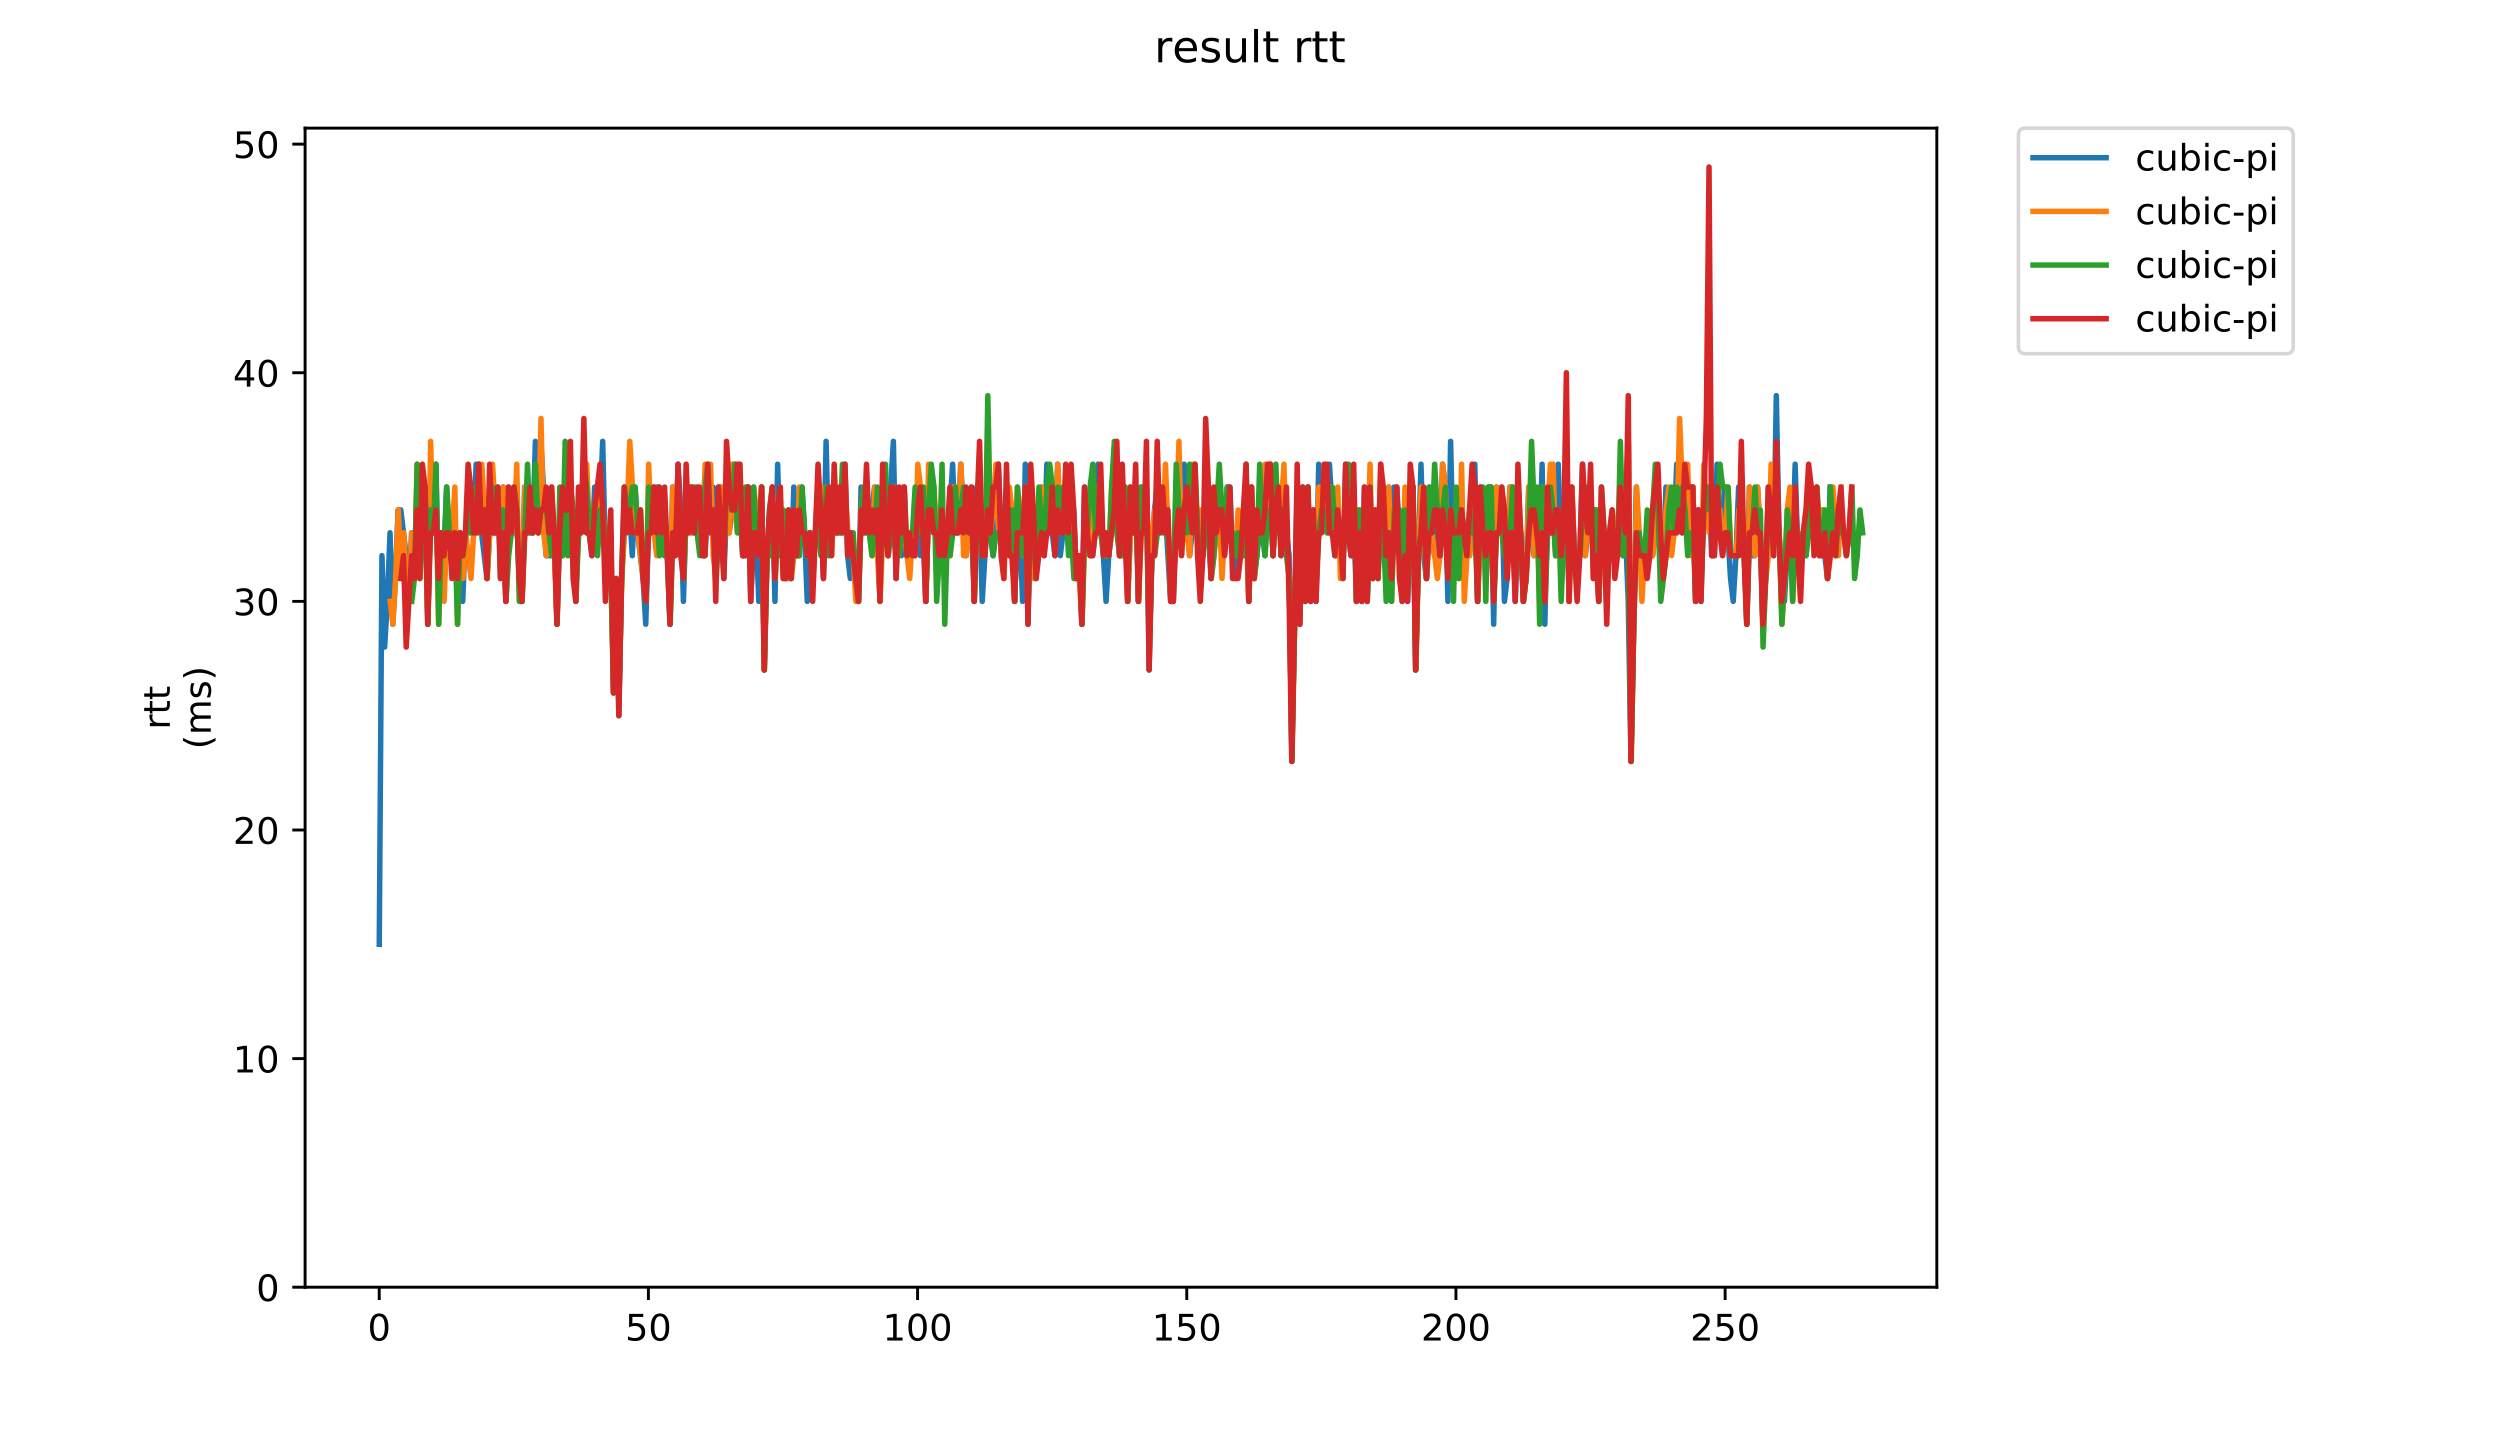 <?xml version="1.0" encoding="utf-8" standalone="no"?>
<!DOCTYPE svg PUBLIC "-//W3C//DTD SVG 1.1//EN"
  "http://www.w3.org/Graphics/SVG/1.1/DTD/svg11.dtd">
<!-- Created with matplotlib (https://matplotlib.org/) -->
<svg height="396pt" version="1.1" viewBox="0 0 684 396" width="684pt" xmlns="http://www.w3.org/2000/svg" xmlns:xlink="http://www.w3.org/1999/xlink">
 <defs>
  <style type="text/css">
*{stroke-linecap:butt;stroke-linejoin:round;}
  </style>
 </defs>
 <g id="figure_1">
  <g id="patch_1">
   <path d="M 0 396 
L 684 396 
L 684 0 
L 0 0 
z
" style="fill:#ffffff;"/>
  </g>
  <g id="axes_1">
   <g id="patch_2">
    <path d="M 83.472 352.174 
L 529.913 352.174 
L 529.913 35.062 
L 83.472 35.062 
z
" style="fill:#ffffff;"/>
   </g>
   <g id="matplotlib.axis_1">
    <g id="xtick_1">
     <g id="line2d_1">
      <defs>
       <path d="M 0 0 
L 0 3.5 
" id="mfcb8a2e038" style="stroke:#000000;stroke-width:0.8;"/>
      </defs>
      <g>
       <use style="stroke:#000000;stroke-width:0.8;" x="103.755" xlink:href="#mfcb8a2e038" y="352.174"/>
      </g>
     </g>
     <g id="text_1">
      <!-- 0 -->
      <defs>
       <path d="M 31.781 66.406 
Q 24.172 66.406 20.328 58.906 
Q 16.5 51.422 16.5 36.375 
Q 16.5 21.391 20.328 13.891 
Q 24.172 6.391 31.781 6.391 
Q 39.453 6.391 43.281 13.891 
Q 47.125 21.391 47.125 36.375 
Q 47.125 51.422 43.281 58.906 
Q 39.453 66.406 31.781 66.406 
z
M 31.781 74.219 
Q 44.047 74.219 50.516 64.516 
Q 56.984 54.828 56.984 36.375 
Q 56.984 17.969 50.516 8.266 
Q 44.047 -1.422 31.781 -1.422 
Q 19.531 -1.422 13.062 8.266 
Q 6.594 17.969 6.594 36.375 
Q 6.594 54.828 13.062 64.516 
Q 19.531 74.219 31.781 74.219 
z
" id="DejaVuSans-48"/>
      </defs>
      <g transform="translate(100.574 366.773)scale(0.1 -0.1)">
       <use xlink:href="#DejaVuSans-48"/>
      </g>
     </g>
    </g>
    <g id="xtick_2">
     <g id="line2d_2">
      <g>
       <use style="stroke:#000000;stroke-width:0.8;" x="177.403" xlink:href="#mfcb8a2e038" y="352.174"/>
      </g>
     </g>
     <g id="text_2">
      <!-- 50 -->
      <defs>
       <path d="M 10.797 72.906 
L 49.516 72.906 
L 49.516 64.594 
L 19.828 64.594 
L 19.828 46.734 
Q 21.969 47.469 24.109 47.828 
Q 26.266 48.188 28.422 48.188 
Q 40.625 48.188 47.75 41.5 
Q 54.891 34.812 54.891 23.391 
Q 54.891 11.625 47.562 5.094 
Q 40.234 -1.422 26.906 -1.422 
Q 22.312 -1.422 17.547 -0.641 
Q 12.797 0.141 7.719 1.703 
L 7.719 11.625 
Q 12.109 9.234 16.797 8.062 
Q 21.484 6.891 26.703 6.891 
Q 35.156 6.891 40.078 11.328 
Q 45.016 15.766 45.016 23.391 
Q 45.016 31 40.078 35.438 
Q 35.156 39.891 26.703 39.891 
Q 22.75 39.891 18.812 39.016 
Q 14.891 38.141 10.797 36.281 
z
" id="DejaVuSans-53"/>
      </defs>
      <g transform="translate(171.04 366.773)scale(0.1 -0.1)">
       <use xlink:href="#DejaVuSans-53"/>
       <use x="63.623" xlink:href="#DejaVuSans-48"/>
      </g>
     </g>
    </g>
    <g id="xtick_3">
     <g id="line2d_3">
      <g>
       <use style="stroke:#000000;stroke-width:0.8;" x="251.05" xlink:href="#mfcb8a2e038" y="352.174"/>
      </g>
     </g>
     <g id="text_3">
      <!-- 100 -->
      <defs>
       <path d="M 12.406 8.297 
L 28.516 8.297 
L 28.516 63.922 
L 10.984 60.406 
L 10.984 69.391 
L 28.422 72.906 
L 38.281 72.906 
L 38.281 8.297 
L 54.391 8.297 
L 54.391 0 
L 12.406 0 
z
" id="DejaVuSans-49"/>
      </defs>
      <g transform="translate(241.507 366.773)scale(0.1 -0.1)">
       <use xlink:href="#DejaVuSans-49"/>
       <use x="63.623" xlink:href="#DejaVuSans-48"/>
       <use x="127.246" xlink:href="#DejaVuSans-48"/>
      </g>
     </g>
    </g>
    <g id="xtick_4">
     <g id="line2d_4">
      <g>
       <use style="stroke:#000000;stroke-width:0.8;" x="324.698" xlink:href="#mfcb8a2e038" y="352.174"/>
      </g>
     </g>
     <g id="text_4">
      <!-- 150 -->
      <g transform="translate(315.154 366.773)scale(0.1 -0.1)">
       <use xlink:href="#DejaVuSans-49"/>
       <use x="63.623" xlink:href="#DejaVuSans-53"/>
       <use x="127.246" xlink:href="#DejaVuSans-48"/>
      </g>
     </g>
    </g>
    <g id="xtick_5">
     <g id="line2d_5">
      <g>
       <use style="stroke:#000000;stroke-width:0.8;" x="398.346" xlink:href="#mfcb8a2e038" y="352.174"/>
      </g>
     </g>
     <g id="text_5">
      <!-- 200 -->
      <defs>
       <path d="M 19.188 8.297 
L 53.609 8.297 
L 53.609 0 
L 7.328 0 
L 7.328 8.297 
Q 12.938 14.109 22.625 23.891 
Q 32.328 33.688 34.812 36.531 
Q 39.547 41.844 41.422 45.531 
Q 43.312 49.219 43.312 52.781 
Q 43.312 58.594 39.234 62.25 
Q 35.156 65.922 28.609 65.922 
Q 23.969 65.922 18.812 64.312 
Q 13.672 62.703 7.812 59.422 
L 7.812 69.391 
Q 13.766 71.781 18.938 73 
Q 24.125 74.219 28.422 74.219 
Q 39.75 74.219 46.484 68.547 
Q 53.219 62.891 53.219 53.422 
Q 53.219 48.922 51.531 44.891 
Q 49.859 40.875 45.406 35.406 
Q 44.188 33.984 37.641 27.219 
Q 31.109 20.453 19.188 8.297 
z
" id="DejaVuSans-50"/>
      </defs>
      <g transform="translate(388.802 366.773)scale(0.1 -0.1)">
       <use xlink:href="#DejaVuSans-50"/>
       <use x="63.623" xlink:href="#DejaVuSans-48"/>
       <use x="127.246" xlink:href="#DejaVuSans-48"/>
      </g>
     </g>
    </g>
    <g id="xtick_6">
     <g id="line2d_6">
      <g>
       <use style="stroke:#000000;stroke-width:0.8;" x="471.994" xlink:href="#mfcb8a2e038" y="352.174"/>
      </g>
     </g>
     <g id="text_6">
      <!-- 250 -->
      <g transform="translate(462.45 366.773)scale(0.1 -0.1)">
       <use xlink:href="#DejaVuSans-50"/>
       <use x="63.623" xlink:href="#DejaVuSans-53"/>
       <use x="127.246" xlink:href="#DejaVuSans-48"/>
      </g>
     </g>
    </g>
   </g>
   <g id="matplotlib.axis_2">
    <g id="ytick_1">
     <g id="line2d_7">
      <defs>
       <path d="M 0 0 
L -3.5 0 
" id="mad7d3b5a6e" style="stroke:#000000;stroke-width:0.8;"/>
      </defs>
      <g>
       <use style="stroke:#000000;stroke-width:0.8;" x="83.472" xlink:href="#mad7d3b5a6e" y="352.174"/>
      </g>
     </g>
     <g id="text_7">
      <!-- 0 -->
      <g transform="translate(70.11 355.973)scale(0.1 -0.1)">
       <use xlink:href="#DejaVuSans-48"/>
      </g>
     </g>
    </g>
    <g id="ytick_2">
     <g id="line2d_8">
      <g>
       <use style="stroke:#000000;stroke-width:0.8;" x="83.472" xlink:href="#mad7d3b5a6e" y="289.627"/>
      </g>
     </g>
     <g id="text_8">
      <!-- 10 -->
      <g transform="translate(63.747 293.427)scale(0.1 -0.1)">
       <use xlink:href="#DejaVuSans-49"/>
       <use x="63.623" xlink:href="#DejaVuSans-48"/>
      </g>
     </g>
    </g>
    <g id="ytick_3">
     <g id="line2d_9">
      <g>
       <use style="stroke:#000000;stroke-width:0.8;" x="83.472" xlink:href="#mad7d3b5a6e" y="227.081"/>
      </g>
     </g>
     <g id="text_9">
      <!-- 20 -->
      <g transform="translate(63.747 230.88)scale(0.1 -0.1)">
       <use xlink:href="#DejaVuSans-50"/>
       <use x="63.623" xlink:href="#DejaVuSans-48"/>
      </g>
     </g>
    </g>
    <g id="ytick_4">
     <g id="line2d_10">
      <g>
       <use style="stroke:#000000;stroke-width:0.8;" x="83.472" xlink:href="#mad7d3b5a6e" y="164.534"/>
      </g>
     </g>
     <g id="text_10">
      <!-- 30 -->
      <defs>
       <path d="M 40.578 39.312 
Q 47.656 37.797 51.625 33 
Q 55.609 28.219 55.609 21.188 
Q 55.609 10.406 48.188 4.484 
Q 40.766 -1.422 27.094 -1.422 
Q 22.516 -1.422 17.656 -0.516 
Q 12.797 0.391 7.625 2.203 
L 7.625 11.719 
Q 11.719 9.328 16.594 8.109 
Q 21.484 6.891 26.812 6.891 
Q 36.078 6.891 40.938 10.547 
Q 45.797 14.203 45.797 21.188 
Q 45.797 27.641 41.281 31.266 
Q 36.766 34.906 28.719 34.906 
L 20.219 34.906 
L 20.219 43.016 
L 29.109 43.016 
Q 36.375 43.016 40.234 45.922 
Q 44.094 48.828 44.094 54.297 
Q 44.094 59.906 40.109 62.906 
Q 36.141 65.922 28.719 65.922 
Q 24.656 65.922 20.016 65.031 
Q 15.375 64.156 9.812 62.312 
L 9.812 71.094 
Q 15.438 72.656 20.344 73.438 
Q 25.25 74.219 29.594 74.219 
Q 40.828 74.219 47.359 69.109 
Q 53.906 64.016 53.906 55.328 
Q 53.906 49.266 50.438 45.094 
Q 46.969 40.922 40.578 39.312 
z
" id="DejaVuSans-51"/>
      </defs>
      <g transform="translate(63.747 168.333)scale(0.1 -0.1)">
       <use xlink:href="#DejaVuSans-51"/>
       <use x="63.623" xlink:href="#DejaVuSans-48"/>
      </g>
     </g>
    </g>
    <g id="ytick_5">
     <g id="line2d_11">
      <g>
       <use style="stroke:#000000;stroke-width:0.8;" x="83.472" xlink:href="#mad7d3b5a6e" y="101.987"/>
      </g>
     </g>
     <g id="text_11">
      <!-- 40 -->
      <defs>
       <path d="M 37.797 64.312 
L 12.891 25.391 
L 37.797 25.391 
z
M 35.203 72.906 
L 47.609 72.906 
L 47.609 25.391 
L 58.016 25.391 
L 58.016 17.188 
L 47.609 17.188 
L 47.609 0 
L 37.797 0 
L 37.797 17.188 
L 4.891 17.188 
L 4.891 26.703 
z
" id="DejaVuSans-52"/>
      </defs>
      <g transform="translate(63.747 105.787)scale(0.1 -0.1)">
       <use xlink:href="#DejaVuSans-52"/>
       <use x="63.623" xlink:href="#DejaVuSans-48"/>
      </g>
     </g>
    </g>
    <g id="ytick_6">
     <g id="line2d_12">
      <g>
       <use style="stroke:#000000;stroke-width:0.8;" x="83.472" xlink:href="#mad7d3b5a6e" y="39.441"/>
      </g>
     </g>
     <g id="text_12">
      <!-- 50 -->
      <g transform="translate(63.747 43.24)scale(0.1 -0.1)">
       <use xlink:href="#DejaVuSans-53"/>
       <use x="63.623" xlink:href="#DejaVuSans-48"/>
      </g>
     </g>
    </g>
    <g id="text_13">
     <!-- rtt -->
     <defs>
      <path d="M 41.109 46.297 
Q 39.594 47.172 37.812 47.578 
Q 36.031 48 33.891 48 
Q 26.266 48 22.188 43.047 
Q 18.109 38.094 18.109 28.812 
L 18.109 0 
L 9.078 0 
L 9.078 54.688 
L 18.109 54.688 
L 18.109 46.188 
Q 20.953 51.172 25.484 53.578 
Q 30.031 56 36.531 56 
Q 37.453 56 38.578 55.875 
Q 39.703 55.766 41.062 55.516 
z
" id="DejaVuSans-114"/>
      <path d="M 18.312 70.219 
L 18.312 54.688 
L 36.812 54.688 
L 36.812 47.703 
L 18.312 47.703 
L 18.312 18.016 
Q 18.312 11.328 20.141 9.422 
Q 21.969 7.516 27.594 7.516 
L 36.812 7.516 
L 36.812 0 
L 27.594 0 
Q 17.188 0 13.234 3.875 
Q 9.281 7.766 9.281 18.016 
L 9.281 47.703 
L 2.688 47.703 
L 2.688 54.688 
L 9.281 54.688 
L 9.281 70.219 
z
" id="DejaVuSans-116"/>
     </defs>
     <g transform="translate(46.47 199.594)rotate(-90)scale(0.1 -0.1)">
      <use xlink:href="#DejaVuSans-114"/>
      <use x="41.113" xlink:href="#DejaVuSans-116"/>
      <use x="80.322" xlink:href="#DejaVuSans-116"/>
     </g>
     <!-- (ms) -->
     <defs>
      <path d="M 31 75.875 
Q 24.469 64.656 21.281 53.656 
Q 18.109 42.672 18.109 31.391 
Q 18.109 20.125 21.312 9.062 
Q 24.516 -2 31 -13.188 
L 23.188 -13.188 
Q 15.875 -1.703 12.234 9.375 
Q 8.594 20.453 8.594 31.391 
Q 8.594 42.281 12.203 53.312 
Q 15.828 64.359 23.188 75.875 
z
" id="DejaVuSans-40"/>
      <path d="M 52 44.188 
Q 55.375 50.25 60.062 53.125 
Q 64.75 56 71.094 56 
Q 79.641 56 84.281 50.016 
Q 88.922 44.047 88.922 33.016 
L 88.922 0 
L 79.891 0 
L 79.891 32.719 
Q 79.891 40.578 77.094 44.375 
Q 74.312 48.188 68.609 48.188 
Q 61.625 48.188 57.562 43.547 
Q 53.516 38.922 53.516 30.906 
L 53.516 0 
L 44.484 0 
L 44.484 32.719 
Q 44.484 40.625 41.703 44.406 
Q 38.922 48.188 33.109 48.188 
Q 26.219 48.188 22.156 43.531 
Q 18.109 38.875 18.109 30.906 
L 18.109 0 
L 9.078 0 
L 9.078 54.688 
L 18.109 54.688 
L 18.109 46.188 
Q 21.188 51.219 25.484 53.609 
Q 29.781 56 35.688 56 
Q 41.656 56 45.828 52.969 
Q 50 49.953 52 44.188 
z
" id="DejaVuSans-109"/>
      <path d="M 44.281 53.078 
L 44.281 44.578 
Q 40.484 46.531 36.375 47.5 
Q 32.281 48.484 27.875 48.484 
Q 21.188 48.484 17.844 46.438 
Q 14.5 44.391 14.5 40.281 
Q 14.5 37.156 16.891 35.375 
Q 19.281 33.594 26.516 31.984 
L 29.594 31.297 
Q 39.156 29.25 43.188 25.516 
Q 47.219 21.781 47.219 15.094 
Q 47.219 7.469 41.188 3.016 
Q 35.156 -1.422 24.609 -1.422 
Q 20.219 -1.422 15.453 -0.562 
Q 10.688 0.297 5.422 2 
L 5.422 11.281 
Q 10.406 8.688 15.234 7.391 
Q 20.062 6.109 24.812 6.109 
Q 31.156 6.109 34.562 8.281 
Q 37.984 10.453 37.984 14.406 
Q 37.984 18.062 35.516 20.016 
Q 33.062 21.969 24.703 23.781 
L 21.578 24.516 
Q 13.234 26.266 9.516 29.906 
Q 5.812 33.547 5.812 39.891 
Q 5.812 47.609 11.281 51.797 
Q 16.75 56 26.812 56 
Q 31.781 56 36.172 55.266 
Q 40.578 54.547 44.281 53.078 
z
" id="DejaVuSans-115"/>
      <path d="M 8.016 75.875 
L 15.828 75.875 
Q 23.141 64.359 26.781 53.312 
Q 30.422 42.281 30.422 31.391 
Q 30.422 20.453 26.781 9.375 
Q 23.141 -1.703 15.828 -13.188 
L 8.016 -13.188 
Q 14.5 -2 17.703 9.062 
Q 20.906 20.125 20.906 31.391 
Q 20.906 42.672 17.703 53.656 
Q 14.5 64.656 8.016 75.875 
z
" id="DejaVuSans-41"/>
     </defs>
     <g transform="translate(57.668 204.995)rotate(-90)scale(0.1 -0.1)">
      <use xlink:href="#DejaVuSans-40"/>
      <use x="39.014" xlink:href="#DejaVuSans-109"/>
      <use x="136.426" xlink:href="#DejaVuSans-115"/>
      <use x="188.525" xlink:href="#DejaVuSans-41"/>
     </g>
    </g>
   </g>
   <g id="line2d_13">
    <path clip-path="url(#p098f2f0c39)" d="M 103.765 258.354 
L 104.502 152.025 
L 105.238 177.043 
L 105.975 164.534 
L 106.711 145.77 
L 107.447 170.789 
L 108.184 158.279 
L 108.92 139.515 
L 109.657 139.515 
L 111.13 152.025 
L 111.866 164.534 
L 112.603 145.77 
L 113.339 158.279 
L 114.076 133.261 
L 114.812 152.025 
L 115.549 145.77 
L 116.285 133.261 
L 117.022 170.789 
L 117.758 139.515 
L 118.495 145.77 
L 119.231 127.006 
L 119.968 158.279 
L 120.704 145.77 
L 121.441 152.025 
L 122.177 133.261 
L 122.914 152.025 
L 123.65 145.77 
L 124.386 145.77 
L 125.123 158.279 
L 125.859 145.77 
L 126.596 164.534 
L 127.332 145.77 
L 129.542 145.77 
L 130.278 127.006 
L 131.015 127.006 
L 131.751 145.77 
L 133.224 158.279 
L 133.961 145.77 
L 135.434 145.77 
L 136.17 139.515 
L 136.907 145.77 
L 137.643 133.261 
L 138.38 164.534 
L 139.116 133.261 
L 139.852 145.77 
L 140.589 145.77 
L 141.325 139.515 
L 142.062 158.279 
L 142.798 164.534 
L 143.535 133.261 
L 144.271 145.77 
L 145.744 145.77 
L 146.481 120.751 
L 147.217 145.77 
L 147.954 120.751 
L 148.69 133.261 
L 149.427 152.025 
L 150.9 152.025 
L 151.636 145.77 
L 152.373 170.789 
L 153.109 145.77 
L 153.846 152.025 
L 154.582 139.515 
L 155.319 145.77 
L 156.055 145.77 
L 156.791 139.515 
L 157.528 164.534 
L 158.264 139.515 
L 159.001 145.77 
L 159.737 139.515 
L 160.474 145.77 
L 161.21 145.77 
L 161.947 152.025 
L 162.683 133.261 
L 163.42 145.77 
L 164.156 139.515 
L 164.893 120.751 
L 165.629 152.025 
L 166.366 152.025 
L 167.102 145.77 
L 167.839 189.553 
L 168.575 158.279 
L 169.312 195.807 
L 170.048 158.279 
L 171.521 133.261 
L 172.258 139.515 
L 172.994 152.025 
L 173.73 133.261 
L 174.467 145.77 
L 175.94 158.279 
L 176.676 170.789 
L 177.413 145.77 
L 178.886 145.77 
L 179.622 133.261 
L 180.359 133.261 
L 181.095 145.77 
L 181.832 152.025 
L 182.568 152.025 
L 183.305 170.789 
L 184.041 133.261 
L 184.778 152.025 
L 185.514 127.006 
L 186.251 139.515 
L 186.987 164.534 
L 187.724 139.515 
L 188.46 139.515 
L 189.196 145.77 
L 190.669 145.77 
L 191.406 139.515 
L 192.142 152.025 
L 192.879 152.025 
L 193.615 139.515 
L 194.352 139.515 
L 195.088 133.261 
L 195.825 158.279 
L 196.561 133.261 
L 197.298 133.261 
L 198.034 158.279 
L 198.771 139.515 
L 199.507 145.77 
L 200.244 139.515 
L 200.98 127.006 
L 202.453 139.515 
L 203.19 152.025 
L 203.926 152.025 
L 204.663 133.261 
L 205.399 164.534 
L 206.135 145.77 
L 206.872 145.77 
L 207.608 164.534 
L 208.345 133.261 
L 209.081 183.298 
L 209.818 152.025 
L 210.554 139.515 
L 211.291 133.261 
L 212.027 164.534 
L 212.764 127.006 
L 213.5 152.025 
L 214.237 145.77 
L 214.973 158.279 
L 215.71 145.77 
L 216.446 158.279 
L 217.183 133.261 
L 217.919 152.025 
L 218.656 152.025 
L 219.392 133.261 
L 220.129 145.77 
L 220.865 164.534 
L 221.602 145.77 
L 222.338 152.025 
L 223.074 145.77 
L 223.811 133.261 
L 224.547 139.515 
L 225.284 158.279 
L 226.02 120.751 
L 226.757 152.025 
L 227.493 139.515 
L 228.23 145.77 
L 230.439 145.77 
L 231.176 127.006 
L 231.912 152.025 
L 232.649 158.279 
L 233.385 152.025 
L 234.858 164.534 
L 235.595 133.261 
L 236.331 145.77 
L 237.804 145.77 
L 239.277 133.261 
L 240.013 139.515 
L 240.75 164.534 
L 241.486 133.261 
L 242.223 133.261 
L 242.959 152.025 
L 243.696 133.261 
L 244.432 120.751 
L 245.169 158.279 
L 245.905 139.515 
L 246.642 152.025 
L 247.378 145.77 
L 248.115 152.025 
L 248.851 145.77 
L 249.588 152.025 
L 250.324 139.515 
L 251.061 139.515 
L 251.797 152.025 
L 252.534 139.515 
L 253.27 164.534 
L 254.007 139.515 
L 254.743 139.515 
L 255.479 145.77 
L 256.216 145.77 
L 256.952 152.025 
L 257.689 139.515 
L 258.425 158.279 
L 259.162 145.77 
L 259.898 139.515 
L 260.635 127.006 
L 261.371 145.77 
L 262.108 145.77 
L 262.844 127.006 
L 264.317 152.025 
L 265.054 145.77 
L 265.79 133.261 
L 266.527 164.534 
L 267.263 133.261 
L 268 139.515 
L 268.736 164.534 
L 270.209 139.515 
L 271.682 152.025 
L 272.418 145.77 
L 273.155 127.006 
L 273.891 145.77 
L 274.628 145.77 
L 275.364 139.515 
L 276.837 139.515 
L 277.574 164.534 
L 278.31 145.77 
L 279.047 145.77 
L 279.783 164.534 
L 280.52 127.006 
L 281.256 170.789 
L 281.993 139.515 
L 282.729 145.77 
L 283.466 158.279 
L 284.202 139.515 
L 284.939 133.261 
L 285.675 152.025 
L 286.412 127.006 
L 287.148 145.77 
L 287.884 145.77 
L 288.621 152.025 
L 289.357 127.006 
L 290.094 152.025 
L 292.303 133.261 
L 293.04 145.77 
L 293.776 139.515 
L 294.513 158.279 
L 295.249 152.025 
L 295.986 170.789 
L 296.722 133.261 
L 297.459 145.77 
L 298.195 139.515 
L 298.932 152.025 
L 299.668 145.77 
L 300.405 127.006 
L 301.141 133.261 
L 301.878 152.025 
L 302.614 164.534 
L 303.351 152.025 
L 305.56 133.261 
L 306.296 152.025 
L 307.033 139.515 
L 307.769 133.261 
L 308.506 164.534 
L 309.242 145.77 
L 309.979 145.77 
L 310.715 133.261 
L 311.452 164.534 
L 312.188 133.261 
L 312.925 145.77 
L 313.661 133.261 
L 314.398 183.298 
L 315.134 152.025 
L 315.871 139.515 
L 316.607 133.261 
L 317.344 145.77 
L 318.08 133.261 
L 318.817 139.515 
L 320.29 164.534 
L 321.026 164.534 
L 321.762 139.515 
L 323.235 139.515 
L 323.972 127.006 
L 324.708 133.261 
L 325.445 152.025 
L 326.918 139.515 
L 328.391 152.025 
L 329.127 152.025 
L 329.864 139.515 
L 330.6 145.77 
L 331.337 158.279 
L 332.073 139.515 
L 332.81 133.261 
L 333.546 139.515 
L 334.283 139.515 
L 335.019 152.025 
L 335.756 133.261 
L 336.492 133.261 
L 337.228 152.025 
L 337.965 158.279 
L 338.701 145.77 
L 339.438 152.025 
L 340.174 152.025 
L 340.911 133.261 
L 341.647 164.534 
L 342.384 133.261 
L 343.12 158.279 
L 345.33 139.515 
L 346.066 152.025 
L 347.539 127.006 
L 348.276 152.025 
L 349.012 139.515 
L 349.749 133.261 
L 350.485 152.025 
L 351.222 145.77 
L 351.958 145.77 
L 352.695 152.025 
L 353.431 208.317 
L 354.904 133.261 
L 355.64 170.789 
L 356.377 139.515 
L 357.113 164.534 
L 357.85 133.261 
L 358.586 164.534 
L 359.323 139.515 
L 360.059 164.534 
L 360.796 127.006 
L 361.532 145.77 
L 363.742 127.006 
L 365.215 152.025 
L 365.951 152.025 
L 366.688 145.77 
L 367.424 158.279 
L 368.161 127.006 
L 368.897 145.77 
L 369.634 152.025 
L 370.37 139.515 
L 371.106 164.534 
L 371.843 139.515 
L 372.579 164.534 
L 373.316 133.261 
L 374.052 164.534 
L 374.789 145.77 
L 375.525 158.279 
L 376.262 152.025 
L 376.998 158.279 
L 377.735 133.261 
L 378.471 145.77 
L 379.208 152.025 
L 379.944 133.261 
L 380.681 158.279 
L 381.417 133.261 
L 382.154 133.261 
L 382.89 145.77 
L 383.627 164.534 
L 384.363 139.515 
L 385.1 164.534 
L 385.836 145.77 
L 386.572 133.261 
L 387.309 183.298 
L 388.045 152.025 
L 388.782 127.006 
L 389.518 152.025 
L 390.255 158.279 
L 390.991 133.261 
L 391.728 145.77 
L 392.464 152.025 
L 393.201 139.515 
L 393.937 152.025 
L 394.674 127.006 
L 395.41 133.261 
L 396.147 164.534 
L 396.883 120.751 
L 397.62 152.025 
L 398.356 145.77 
L 399.093 158.279 
L 399.829 139.515 
L 400.566 152.025 
L 402.039 152.025 
L 402.775 133.261 
L 403.511 127.006 
L 404.248 164.534 
L 404.984 145.77 
L 405.721 145.77 
L 406.457 152.025 
L 407.194 133.261 
L 407.93 133.261 
L 408.667 170.789 
L 409.403 133.261 
L 410.14 145.77 
L 410.876 133.261 
L 411.613 164.534 
L 412.349 158.279 
L 413.086 133.261 
L 413.822 133.261 
L 414.559 164.534 
L 415.295 145.77 
L 416.032 145.77 
L 416.768 164.534 
L 417.505 158.279 
L 418.241 133.261 
L 418.978 139.515 
L 419.714 152.025 
L 420.45 145.77 
L 421.187 152.025 
L 421.923 127.006 
L 422.66 170.789 
L 423.396 139.515 
L 424.133 145.77 
L 424.869 139.515 
L 425.606 152.025 
L 426.342 127.006 
L 427.079 152.025 
L 427.815 145.77 
L 428.552 133.261 
L 429.288 164.534 
L 430.025 133.261 
L 430.761 152.025 
L 432.234 152.025 
L 432.971 127.006 
L 433.707 152.025 
L 434.444 145.77 
L 435.18 145.77 
L 435.916 139.515 
L 436.653 139.515 
L 437.389 164.534 
L 438.126 145.77 
L 438.862 145.77 
L 439.599 158.279 
L 440.335 145.77 
L 441.072 152.025 
L 441.808 145.77 
L 442.545 152.025 
L 443.281 139.515 
L 444.018 152.025 
L 444.754 145.77 
L 445.491 164.534 
L 446.227 208.317 
L 447.7 133.261 
L 448.437 152.025 
L 449.91 152.025 
L 450.646 145.77 
L 451.383 152.025 
L 452.119 152.025 
L 453.592 139.515 
L 454.328 145.77 
L 455.065 158.279 
L 455.801 133.261 
L 456.538 145.77 
L 457.274 139.515 
L 458.011 145.77 
L 458.747 127.006 
L 459.484 139.515 
L 460.22 145.77 
L 460.957 139.515 
L 461.693 145.77 
L 462.43 133.261 
L 463.166 133.261 
L 463.903 164.534 
L 464.639 139.515 
L 465.376 164.534 
L 466.112 139.515 
L 466.849 133.261 
L 467.585 133.261 
L 468.321 152.025 
L 469.058 152.025 
L 469.794 127.006 
L 470.531 145.77 
L 472.004 133.261 
L 473.477 158.279 
L 474.213 164.534 
L 474.95 152.025 
L 475.686 133.261 
L 476.423 145.77 
L 477.159 145.77 
L 477.896 170.789 
L 478.632 133.261 
L 479.369 152.025 
L 480.105 152.025 
L 480.842 133.261 
L 481.578 145.77 
L 482.315 170.789 
L 484.524 133.261 
L 485.26 152.025 
L 485.997 108.242 
L 486.733 145.77 
L 487.47 158.279 
L 488.206 164.534 
L 488.943 152.025 
L 489.679 145.77 
L 490.416 152.025 
L 491.152 127.006 
L 491.889 152.025 
L 492.625 152.025 
L 493.362 145.77 
L 494.098 152.025 
L 494.835 133.261 
L 495.571 145.77 
L 496.308 145.77 
L 497.044 139.515 
L 497.781 152.025 
L 498.517 139.515 
L 499.254 152.025 
L 499.99 158.279 
L 500.727 133.261 
L 500.727 133.261 
" style="fill:none;stroke:#1f77b4;stroke-linecap:square;stroke-width:1.5;"/>
   </g>
   <g id="line2d_14">
    <path clip-path="url(#p098f2f0c39)" d="M 106.768 164.534 
L 107.505 170.789 
L 108.241 158.279 
L 108.978 139.515 
L 109.714 158.279 
L 110.451 145.77 
L 111.187 158.279 
L 111.924 164.534 
L 112.66 145.77 
L 113.397 158.279 
L 114.133 127.006 
L 114.87 158.279 
L 115.606 133.261 
L 116.343 145.77 
L 117.079 170.789 
L 117.816 120.751 
L 118.552 145.77 
L 119.289 139.515 
L 120.025 170.789 
L 120.762 145.77 
L 121.498 164.534 
L 122.234 145.77 
L 123.707 145.77 
L 124.444 133.261 
L 125.18 170.789 
L 125.917 145.77 
L 126.653 158.279 
L 127.39 145.77 
L 128.863 158.279 
L 129.599 145.77 
L 131.072 145.77 
L 131.809 127.006 
L 132.545 139.515 
L 133.282 158.279 
L 134.018 145.77 
L 134.755 127.006 
L 135.491 139.515 
L 136.228 145.77 
L 136.964 145.77 
L 137.701 133.261 
L 138.437 164.534 
L 139.173 145.77 
L 140.646 145.77 
L 141.383 127.006 
L 142.119 164.534 
L 142.856 164.534 
L 143.592 133.261 
L 144.329 139.515 
L 145.065 133.261 
L 145.802 145.77 
L 146.538 133.261 
L 147.275 145.77 
L 148.011 114.497 
L 148.748 145.77 
L 149.484 152.025 
L 150.221 145.77 
L 150.957 133.261 
L 152.43 170.789 
L 153.167 139.515 
L 153.903 152.025 
L 154.639 139.515 
L 155.376 152.025 
L 156.112 145.77 
L 156.849 145.77 
L 157.585 158.279 
L 158.322 145.77 
L 159.058 139.515 
L 159.795 139.515 
L 160.531 127.006 
L 161.268 145.77 
L 162.004 139.515 
L 162.741 139.515 
L 163.477 133.261 
L 164.214 139.515 
L 164.95 139.515 
L 165.687 152.025 
L 166.423 145.77 
L 167.16 158.279 
L 167.896 189.553 
L 168.633 164.534 
L 169.369 189.553 
L 170.106 158.279 
L 170.842 145.77 
L 171.578 139.515 
L 172.315 120.751 
L 173.788 145.77 
L 174.524 145.77 
L 176.734 164.534 
L 177.47 127.006 
L 178.207 145.77 
L 178.943 145.77 
L 179.68 152.025 
L 180.416 152.025 
L 181.153 139.515 
L 181.889 139.515 
L 183.362 164.534 
L 184.099 133.261 
L 184.835 145.77 
L 185.572 139.515 
L 186.308 139.515 
L 187.045 158.279 
L 187.781 139.515 
L 188.517 145.77 
L 189.254 145.77 
L 189.99 139.515 
L 190.727 145.77 
L 191.463 139.515 
L 192.2 145.77 
L 192.936 127.006 
L 193.673 145.77 
L 194.409 127.006 
L 195.146 152.025 
L 195.882 158.279 
L 197.355 133.261 
L 198.092 152.025 
L 198.828 133.261 
L 199.565 145.77 
L 200.301 127.006 
L 201.038 139.515 
L 201.774 145.77 
L 202.511 133.261 
L 203.247 152.025 
L 203.983 139.515 
L 204.72 145.77 
L 205.456 158.279 
L 206.193 133.261 
L 206.929 139.515 
L 207.666 152.025 
L 208.402 133.261 
L 209.139 183.298 
L 209.875 152.025 
L 210.612 152.025 
L 211.348 133.261 
L 212.085 158.279 
L 212.821 139.515 
L 213.558 139.515 
L 214.294 145.77 
L 215.031 158.279 
L 216.504 158.279 
L 217.24 152.025 
L 217.977 152.025 
L 218.713 133.261 
L 219.45 145.77 
L 220.186 145.77 
L 220.922 152.025 
L 221.659 145.77 
L 222.395 158.279 
L 223.132 145.77 
L 224.605 133.261 
L 225.341 152.025 
L 226.078 133.261 
L 226.814 139.515 
L 227.551 152.025 
L 228.287 133.261 
L 229.024 145.77 
L 229.76 133.261 
L 230.497 145.77 
L 231.233 133.261 
L 231.97 145.77 
L 232.706 145.77 
L 233.443 152.025 
L 234.179 164.534 
L 234.916 164.534 
L 235.652 139.515 
L 236.389 133.261 
L 237.125 133.261 
L 237.861 145.77 
L 238.598 152.025 
L 239.334 133.261 
L 240.071 152.025 
L 240.807 164.534 
L 241.544 145.77 
L 242.28 139.515 
L 243.017 152.025 
L 243.753 139.515 
L 244.49 133.261 
L 245.226 152.025 
L 245.963 139.515 
L 246.699 133.261 
L 247.436 145.77 
L 248.909 158.279 
L 249.645 145.77 
L 250.382 152.025 
L 251.118 127.006 
L 251.855 133.261 
L 252.591 133.261 
L 253.327 164.534 
L 254.064 127.006 
L 254.8 139.515 
L 255.537 133.261 
L 256.273 145.77 
L 257.01 152.025 
L 257.746 139.515 
L 258.483 158.279 
L 259.219 145.77 
L 259.956 152.025 
L 260.692 133.261 
L 261.429 133.261 
L 262.165 145.77 
L 262.902 127.006 
L 263.638 152.025 
L 264.375 152.025 
L 265.848 139.515 
L 266.584 164.534 
L 267.321 139.515 
L 268.057 139.515 
L 268.794 152.025 
L 269.53 152.025 
L 270.266 127.006 
L 271.003 145.77 
L 271.739 139.515 
L 272.476 127.006 
L 273.212 145.77 
L 273.949 145.77 
L 274.685 158.279 
L 275.422 139.515 
L 276.158 133.261 
L 276.895 139.515 
L 277.631 164.534 
L 278.368 133.261 
L 279.104 139.515 
L 279.841 152.025 
L 280.577 133.261 
L 281.314 164.534 
L 282.05 139.515 
L 282.787 158.279 
L 283.523 152.025 
L 284.26 152.025 
L 284.996 133.261 
L 285.733 145.77 
L 286.469 145.77 
L 287.205 133.261 
L 287.942 145.77 
L 288.678 145.77 
L 289.415 127.006 
L 290.151 145.77 
L 290.888 133.261 
L 291.624 139.515 
L 292.361 133.261 
L 293.097 145.77 
L 293.834 145.77 
L 294.57 158.279 
L 295.307 158.279 
L 296.043 170.789 
L 296.78 145.77 
L 297.516 145.77 
L 298.253 152.025 
L 298.989 139.515 
L 299.726 133.261 
L 300.462 145.77 
L 301.199 145.77 
L 301.935 152.025 
L 303.408 152.025 
L 304.144 133.261 
L 304.881 127.006 
L 305.617 145.77 
L 306.354 152.025 
L 307.09 152.025 
L 307.827 133.261 
L 308.563 164.534 
L 309.3 145.77 
L 310.036 145.77 
L 310.773 133.261 
L 311.509 164.534 
L 312.246 145.77 
L 312.982 145.77 
L 313.719 139.515 
L 314.455 177.043 
L 315.192 145.77 
L 315.928 139.515 
L 316.665 145.77 
L 317.401 133.261 
L 318.138 145.77 
L 318.874 127.006 
L 320.347 164.534 
L 321.083 158.279 
L 321.82 145.77 
L 322.556 120.751 
L 323.293 152.025 
L 324.029 139.515 
L 325.502 152.025 
L 326.239 127.006 
L 326.975 139.515 
L 327.712 145.77 
L 328.448 139.515 
L 329.185 152.025 
L 329.921 127.006 
L 330.658 133.261 
L 331.394 158.279 
L 333.604 139.515 
L 334.34 158.279 
L 335.077 145.77 
L 337.286 145.77 
L 338.022 152.025 
L 338.759 139.515 
L 339.495 152.025 
L 340.232 139.515 
L 340.968 145.77 
L 341.705 164.534 
L 342.441 145.77 
L 343.178 158.279 
L 343.914 139.515 
L 344.651 139.515 
L 345.387 145.77 
L 346.124 127.006 
L 346.86 139.515 
L 347.597 127.006 
L 348.333 152.025 
L 349.07 139.515 
L 349.806 145.77 
L 350.543 139.515 
L 351.279 127.006 
L 352.015 152.025 
L 352.752 158.279 
L 353.488 202.062 
L 354.225 170.789 
L 354.961 145.77 
L 355.698 164.534 
L 356.434 133.261 
L 357.171 164.534 
L 357.907 145.77 
L 358.644 158.279 
L 359.38 139.515 
L 360.117 158.279 
L 360.853 133.261 
L 361.59 133.261 
L 363.063 145.77 
L 363.799 133.261 
L 364.536 145.77 
L 365.272 145.77 
L 366.009 133.261 
L 366.745 158.279 
L 367.482 152.025 
L 368.218 139.515 
L 369.691 139.515 
L 370.427 133.261 
L 371.164 164.534 
L 371.9 139.515 
L 372.637 164.534 
L 373.373 152.025 
L 374.11 158.279 
L 374.846 127.006 
L 375.583 158.279 
L 376.319 139.515 
L 377.056 152.025 
L 377.792 127.006 
L 378.529 145.77 
L 379.265 152.025 
L 380.002 133.261 
L 380.738 164.534 
L 381.475 139.515 
L 382.211 145.77 
L 382.948 145.77 
L 383.684 158.279 
L 384.42 133.261 
L 385.157 158.279 
L 385.893 133.261 
L 386.63 133.261 
L 387.366 183.298 
L 388.103 152.025 
L 388.839 133.261 
L 390.312 158.279 
L 391.049 145.77 
L 391.785 145.77 
L 393.258 158.279 
L 393.995 152.025 
L 394.731 127.006 
L 395.468 133.261 
L 396.204 158.279 
L 396.941 139.515 
L 397.677 152.025 
L 398.414 145.77 
L 399.15 158.279 
L 399.887 127.006 
L 400.623 164.534 
L 401.359 152.025 
L 402.096 152.025 
L 402.832 145.77 
L 403.569 133.261 
L 404.305 164.534 
L 405.042 145.77 
L 405.778 139.515 
L 406.515 158.279 
L 407.988 133.261 
L 408.724 164.534 
L 409.461 133.261 
L 410.197 145.77 
L 411.67 145.77 
L 412.407 152.025 
L 413.143 133.261 
L 413.88 133.261 
L 414.616 158.279 
L 415.353 133.261 
L 416.089 145.77 
L 416.826 164.534 
L 417.562 158.279 
L 418.298 133.261 
L 419.035 139.515 
L 419.771 152.025 
L 420.508 139.515 
L 421.244 164.534 
L 421.981 133.261 
L 422.717 164.534 
L 423.454 139.515 
L 424.19 127.006 
L 424.927 127.006 
L 425.663 152.025 
L 426.4 139.515 
L 427.136 152.025 
L 427.873 145.77 
L 428.609 133.261 
L 429.346 164.534 
L 430.082 133.261 
L 430.819 152.025 
L 432.292 152.025 
L 433.028 139.515 
L 433.764 152.025 
L 434.501 139.515 
L 435.237 133.261 
L 435.974 158.279 
L 436.71 139.515 
L 437.447 164.534 
L 438.183 145.77 
L 438.92 145.77 
L 439.656 158.279 
L 440.393 145.77 
L 441.129 139.515 
L 442.602 152.025 
L 443.339 127.006 
L 444.075 139.515 
L 444.812 133.261 
L 445.548 120.751 
L 446.285 208.317 
L 447.758 133.261 
L 448.494 145.77 
L 449.231 164.534 
L 449.967 152.025 
L 450.703 145.77 
L 451.44 145.77 
L 452.176 152.025 
L 453.649 139.515 
L 455.122 152.025 
L 455.859 139.515 
L 456.595 133.261 
L 457.332 152.025 
L 458.068 145.77 
L 458.805 145.77 
L 459.541 114.497 
L 460.278 133.261 
L 461.014 145.77 
L 461.751 127.006 
L 462.487 152.025 
L 463.224 133.261 
L 463.96 164.534 
L 464.697 152.025 
L 465.433 158.279 
L 466.17 127.006 
L 466.906 139.515 
L 467.642 145.77 
L 468.379 139.515 
L 469.115 145.77 
L 469.852 145.77 
L 470.588 139.515 
L 471.325 152.025 
L 472.061 145.77 
L 472.798 133.261 
L 473.534 152.025 
L 475.007 152.025 
L 475.744 139.515 
L 476.48 139.515 
L 477.217 152.025 
L 477.953 170.789 
L 478.69 133.261 
L 479.426 145.77 
L 480.163 152.025 
L 480.899 133.261 
L 481.636 145.77 
L 482.372 170.789 
L 483.108 158.279 
L 483.845 152.025 
L 484.581 127.006 
L 485.318 145.77 
L 486.054 139.515 
L 486.791 145.77 
L 487.527 170.789 
L 488.264 158.279 
L 489 139.515 
L 489.737 133.261 
L 490.473 164.534 
L 491.21 145.77 
L 491.946 145.77 
L 492.683 152.025 
L 494.156 139.515 
L 494.892 145.77 
L 496.365 145.77 
L 497.102 133.261 
L 497.838 145.77 
L 498.575 139.515 
L 499.311 145.77 
L 500.047 158.279 
L 500.784 152.025 
L 501.52 133.261 
L 502.257 152.025 
L 502.993 152.025 
L 503.73 133.261 
L 503.73 133.261 
" style="fill:none;stroke:#ff7f0e;stroke-linecap:square;stroke-width:1.5;"/>
   </g>
   <g id="line2d_15">
    <path clip-path="url(#p098f2f0c39)" d="M 112.659 164.534 
L 113.395 158.279 
L 114.132 127.006 
L 114.868 158.279 
L 116.341 133.261 
L 117.078 170.789 
L 117.814 139.515 
L 118.551 145.77 
L 119.287 127.006 
L 120.024 170.789 
L 120.76 145.77 
L 121.497 152.025 
L 122.233 133.261 
L 122.969 145.77 
L 123.706 152.025 
L 124.442 145.77 
L 125.179 170.789 
L 125.915 145.77 
L 126.652 152.025 
L 128.125 139.515 
L 128.861 145.77 
L 129.598 145.77 
L 130.334 133.261 
L 131.071 145.77 
L 131.807 145.77 
L 132.544 139.515 
L 133.28 158.279 
L 134.017 133.261 
L 134.753 133.261 
L 135.49 145.77 
L 136.226 133.261 
L 136.963 158.279 
L 137.699 139.515 
L 138.436 164.534 
L 139.172 152.025 
L 139.908 145.77 
L 140.645 133.261 
L 141.381 139.515 
L 142.118 164.534 
L 142.854 164.534 
L 144.327 127.006 
L 145.064 145.77 
L 145.8 145.77 
L 146.537 127.006 
L 147.273 145.77 
L 148.01 139.515 
L 149.483 139.515 
L 150.956 152.025 
L 151.692 145.77 
L 152.429 170.789 
L 153.165 133.261 
L 153.902 152.025 
L 154.638 120.751 
L 155.375 152.025 
L 156.111 133.261 
L 156.847 139.515 
L 157.584 164.534 
L 158.32 145.77 
L 159.057 139.515 
L 159.793 127.006 
L 160.53 133.261 
L 161.266 145.77 
L 162.003 139.515 
L 163.476 152.025 
L 164.212 139.515 
L 164.949 139.515 
L 165.685 152.025 
L 166.422 152.025 
L 167.158 158.279 
L 167.895 189.553 
L 168.631 158.279 
L 169.368 189.553 
L 170.104 158.279 
L 170.841 133.261 
L 171.577 139.515 
L 172.313 139.515 
L 173.05 133.261 
L 173.786 133.261 
L 174.523 145.77 
L 175.259 139.515 
L 175.996 158.279 
L 176.732 164.534 
L 177.469 133.261 
L 178.205 145.77 
L 178.942 133.261 
L 179.678 139.515 
L 180.415 152.025 
L 181.151 145.77 
L 181.888 152.025 
L 182.624 152.025 
L 183.361 170.789 
L 184.097 145.77 
L 184.834 145.77 
L 185.57 139.515 
L 186.307 139.515 
L 187.043 158.279 
L 187.78 139.515 
L 188.516 133.261 
L 189.989 133.261 
L 190.725 145.77 
L 191.462 152.025 
L 192.198 145.77 
L 192.935 133.261 
L 193.671 127.006 
L 194.408 145.77 
L 195.144 139.515 
L 195.881 158.279 
L 196.617 145.77 
L 197.354 145.77 
L 198.09 152.025 
L 198.827 133.261 
L 199.563 133.261 
L 200.3 139.515 
L 201.036 127.006 
L 201.773 145.77 
L 202.509 139.515 
L 203.246 152.025 
L 203.982 133.261 
L 204.718 133.261 
L 205.455 158.279 
L 206.191 133.261 
L 206.928 145.77 
L 207.664 152.025 
L 208.401 133.261 
L 209.137 183.298 
L 209.874 152.025 
L 210.61 152.025 
L 211.347 145.77 
L 212.083 158.279 
L 212.82 139.515 
L 213.556 152.025 
L 214.293 139.515 
L 215.029 158.279 
L 215.766 139.515 
L 216.502 158.279 
L 217.239 139.515 
L 217.975 152.025 
L 218.712 152.025 
L 219.448 133.261 
L 220.185 145.77 
L 220.921 152.025 
L 221.657 145.77 
L 222.394 158.279 
L 223.13 145.77 
L 223.867 139.515 
L 224.603 152.025 
L 225.34 152.025 
L 226.076 133.261 
L 226.813 152.025 
L 227.549 133.261 
L 228.286 145.77 
L 229.759 145.77 
L 230.495 127.006 
L 231.232 145.77 
L 233.441 145.77 
L 234.178 158.279 
L 234.914 164.534 
L 235.651 139.515 
L 236.387 133.261 
L 237.124 145.77 
L 237.86 145.77 
L 238.596 152.025 
L 239.333 145.77 
L 240.069 133.261 
L 240.806 158.279 
L 241.542 139.515 
L 242.279 127.006 
L 243.015 152.025 
L 243.752 145.77 
L 244.488 145.77 
L 245.225 152.025 
L 245.961 152.025 
L 246.698 145.77 
L 247.434 133.261 
L 248.171 152.025 
L 248.907 145.77 
L 249.644 145.77 
L 250.38 133.261 
L 251.853 145.77 
L 252.59 133.261 
L 253.326 164.534 
L 254.062 139.515 
L 254.799 127.006 
L 255.535 133.261 
L 256.272 164.534 
L 257.008 152.025 
L 257.745 127.006 
L 258.481 170.789 
L 259.218 145.77 
L 259.954 152.025 
L 260.691 145.77 
L 261.427 133.261 
L 262.164 145.77 
L 263.637 133.261 
L 265.11 145.77 
L 265.846 139.515 
L 266.583 164.534 
L 267.319 139.515 
L 268.056 139.515 
L 268.792 152.025 
L 269.529 152.025 
L 270.265 108.242 
L 271.001 145.77 
L 271.738 152.025 
L 272.474 145.77 
L 274.684 145.77 
L 275.42 139.515 
L 276.157 152.025 
L 276.893 139.515 
L 277.63 164.534 
L 278.366 133.261 
L 279.103 145.77 
L 279.839 152.025 
L 280.576 145.77 
L 281.312 164.534 
L 282.049 139.515 
L 282.785 145.77 
L 283.522 158.279 
L 284.258 133.261 
L 284.995 145.77 
L 285.731 145.77 
L 286.468 133.261 
L 287.204 127.006 
L 287.94 133.261 
L 288.677 145.77 
L 289.413 133.261 
L 290.15 145.77 
L 290.886 133.261 
L 291.623 139.515 
L 292.359 152.025 
L 293.096 145.77 
L 293.832 158.279 
L 294.569 158.279 
L 295.305 152.025 
L 296.042 170.789 
L 296.778 145.77 
L 297.515 145.77 
L 298.251 133.261 
L 298.988 127.006 
L 299.724 145.77 
L 300.461 133.261 
L 301.197 145.77 
L 301.934 152.025 
L 303.406 152.025 
L 304.143 133.261 
L 304.879 120.751 
L 305.616 145.77 
L 306.352 152.025 
L 307.089 152.025 
L 307.825 133.261 
L 308.562 164.534 
L 309.298 133.261 
L 310.035 145.77 
L 310.771 133.261 
L 311.508 164.534 
L 312.244 133.261 
L 312.981 145.77 
L 313.717 139.515 
L 314.454 177.043 
L 315.19 152.025 
L 315.927 152.025 
L 317.4 139.515 
L 318.136 145.77 
L 318.873 139.515 
L 319.609 145.77 
L 320.345 164.534 
L 321.082 158.279 
L 321.818 127.006 
L 322.555 139.515 
L 324.028 139.515 
L 324.764 145.77 
L 325.501 127.006 
L 326.237 139.515 
L 326.974 127.006 
L 327.71 145.77 
L 328.447 152.025 
L 329.183 152.025 
L 329.92 139.515 
L 330.656 139.515 
L 331.393 158.279 
L 332.129 152.025 
L 333.602 127.006 
L 334.339 139.515 
L 335.075 145.77 
L 335.812 133.261 
L 336.548 145.77 
L 337.284 145.77 
L 338.021 152.025 
L 338.757 145.77 
L 339.494 152.025 
L 340.23 152.025 
L 340.967 127.006 
L 341.703 164.534 
L 342.44 133.261 
L 343.176 158.279 
L 343.913 152.025 
L 344.649 127.006 
L 345.386 145.77 
L 346.122 152.025 
L 346.859 139.515 
L 347.595 139.515 
L 348.332 152.025 
L 349.068 127.006 
L 349.805 145.77 
L 350.541 139.515 
L 351.278 139.515 
L 352.014 152.025 
L 352.75 158.279 
L 353.487 208.317 
L 354.96 133.261 
L 355.696 164.534 
L 356.433 133.261 
L 357.169 164.534 
L 357.906 133.261 
L 358.642 164.534 
L 359.379 152.025 
L 360.115 158.279 
L 360.852 145.77 
L 361.588 139.515 
L 362.325 139.515 
L 363.061 145.77 
L 363.798 145.77 
L 364.534 133.261 
L 365.271 145.77 
L 366.744 145.77 
L 367.48 152.025 
L 368.953 127.006 
L 369.689 139.515 
L 370.426 133.261 
L 371.162 164.534 
L 371.899 139.515 
L 372.635 164.534 
L 373.372 139.515 
L 374.108 164.534 
L 374.845 133.261 
L 375.581 158.279 
L 376.318 139.515 
L 377.054 158.279 
L 377.791 139.515 
L 378.527 145.77 
L 379.264 164.534 
L 380 145.77 
L 380.737 164.534 
L 381.473 139.515 
L 382.946 139.515 
L 383.683 158.279 
L 384.419 139.515 
L 385.156 158.279 
L 386.628 133.261 
L 387.365 183.298 
L 388.101 152.025 
L 389.574 139.515 
L 390.311 158.279 
L 391.047 133.261 
L 391.784 145.77 
L 392.52 127.006 
L 393.993 152.025 
L 394.73 139.515 
L 395.466 133.261 
L 396.203 158.279 
L 396.939 139.515 
L 397.676 164.534 
L 398.412 133.261 
L 399.149 158.279 
L 399.885 139.515 
L 401.358 152.025 
L 402.094 139.515 
L 402.831 145.77 
L 403.567 145.77 
L 404.304 164.534 
L 405.04 133.261 
L 405.777 133.261 
L 406.513 164.534 
L 407.25 133.261 
L 407.986 133.261 
L 408.723 164.534 
L 409.459 145.77 
L 410.932 145.77 
L 411.669 152.025 
L 412.405 152.025 
L 413.142 145.77 
L 413.878 133.261 
L 414.615 158.279 
L 415.351 145.77 
L 416.088 145.77 
L 416.824 164.534 
L 417.561 158.279 
L 418.297 145.77 
L 419.033 120.751 
L 419.77 139.515 
L 420.506 133.261 
L 421.243 170.789 
L 421.979 133.261 
L 422.716 164.534 
L 423.452 145.77 
L 424.189 133.261 
L 424.925 139.515 
L 425.662 152.025 
L 426.398 139.515 
L 427.135 164.534 
L 427.871 145.77 
L 428.608 145.77 
L 429.344 158.279 
L 430.081 145.77 
L 430.817 152.025 
L 432.29 152.025 
L 433.027 139.515 
L 433.763 133.261 
L 435.236 145.77 
L 435.972 145.77 
L 436.709 139.515 
L 437.445 164.534 
L 438.182 133.261 
L 439.655 158.279 
L 440.391 145.77 
L 441.128 152.025 
L 441.864 145.77 
L 442.601 152.025 
L 443.337 120.751 
L 444.074 152.025 
L 444.81 133.261 
L 445.547 152.025 
L 446.283 208.317 
L 447.02 170.789 
L 447.756 145.77 
L 448.493 145.77 
L 449.229 152.025 
L 449.966 152.025 
L 450.702 139.515 
L 451.438 145.77 
L 452.175 139.515 
L 452.911 127.006 
L 453.648 139.515 
L 454.384 164.534 
L 455.857 152.025 
L 456.594 139.515 
L 457.33 133.261 
L 458.067 145.77 
L 458.803 133.261 
L 459.54 139.515 
L 460.276 133.261 
L 461.013 139.515 
L 461.749 152.025 
L 462.486 145.77 
L 463.222 145.77 
L 463.959 164.534 
L 464.695 139.515 
L 465.432 158.279 
L 466.168 139.515 
L 466.905 133.261 
L 467.641 139.515 
L 468.377 139.515 
L 469.114 145.77 
L 469.85 145.77 
L 470.587 127.006 
L 471.323 133.261 
L 472.796 133.261 
L 473.533 152.025 
L 475.742 152.025 
L 476.479 139.515 
L 477.215 152.025 
L 477.952 170.789 
L 478.688 145.77 
L 479.425 145.77 
L 480.161 133.261 
L 480.898 145.77 
L 481.634 139.515 
L 482.371 177.043 
L 483.107 158.279 
L 483.843 133.261 
L 484.58 145.77 
L 485.316 145.77 
L 486.053 139.515 
L 486.789 145.77 
L 487.526 170.789 
L 488.262 158.279 
L 488.999 139.515 
L 489.735 145.77 
L 490.472 164.534 
L 491.208 145.77 
L 491.945 145.77 
L 492.681 152.025 
L 493.418 145.77 
L 494.154 152.025 
L 494.891 145.77 
L 495.627 133.261 
L 496.364 145.77 
L 497.1 133.261 
L 497.837 145.77 
L 498.573 152.025 
L 499.31 139.515 
L 500.046 158.279 
L 500.782 133.261 
L 501.519 145.77 
L 502.255 152.025 
L 502.992 139.515 
L 503.728 145.77 
L 504.465 145.77 
L 505.201 152.025 
L 505.938 145.77 
L 506.674 133.261 
L 507.411 158.279 
L 508.147 152.025 
L 508.884 139.515 
L 509.62 145.77 
L 509.62 145.77 
" style="fill:none;stroke:#2ca02c;stroke-linecap:square;stroke-width:1.5;"/>
   </g>
   <g id="line2d_16">
    <path clip-path="url(#p098f2f0c39)" d="M 109.663 158.279 
L 110.399 152.025 
L 111.136 177.043 
L 112.609 152.025 
L 113.345 158.279 
L 114.082 139.515 
L 114.818 158.279 
L 115.555 127.006 
L 116.291 133.261 
L 117.028 170.789 
L 117.764 145.77 
L 118.501 145.77 
L 119.237 139.515 
L 119.973 158.279 
L 120.71 145.77 
L 121.446 152.025 
L 122.183 145.77 
L 122.919 145.77 
L 123.656 158.279 
L 124.392 145.77 
L 125.129 158.279 
L 125.865 145.77 
L 126.602 152.025 
L 127.338 145.77 
L 128.075 127.006 
L 128.811 133.261 
L 129.548 145.77 
L 130.284 145.77 
L 131.021 127.006 
L 131.757 145.77 
L 132.494 139.515 
L 133.23 158.279 
L 133.967 127.006 
L 134.703 145.77 
L 135.44 145.77 
L 136.176 133.261 
L 136.912 158.279 
L 137.649 145.77 
L 138.385 164.534 
L 139.122 133.261 
L 139.858 145.77 
L 140.595 133.261 
L 141.331 139.515 
L 142.068 158.279 
L 142.804 164.534 
L 143.541 145.77 
L 144.277 145.77 
L 145.014 133.261 
L 145.75 145.77 
L 146.487 139.515 
L 147.223 145.77 
L 147.96 139.515 
L 148.696 139.515 
L 149.433 133.261 
L 150.169 145.77 
L 150.906 133.261 
L 151.642 145.77 
L 152.379 170.789 
L 153.115 145.77 
L 153.851 133.261 
L 154.588 139.515 
L 155.324 139.515 
L 156.061 120.751 
L 156.797 158.279 
L 157.534 164.534 
L 158.27 133.261 
L 159.007 145.77 
L 159.743 114.497 
L 160.48 145.77 
L 161.216 145.77 
L 161.953 152.025 
L 162.689 139.515 
L 164.162 127.006 
L 164.899 139.515 
L 165.635 164.534 
L 167.108 139.515 
L 167.845 189.553 
L 168.581 158.279 
L 169.317 195.807 
L 170.054 158.279 
L 170.79 133.261 
L 171.527 145.77 
L 172.263 139.515 
L 173 145.77 
L 174.473 145.77 
L 175.209 139.515 
L 175.946 158.279 
L 176.682 164.534 
L 177.419 145.77 
L 178.155 145.77 
L 178.892 133.261 
L 179.628 145.77 
L 180.365 133.261 
L 181.101 145.77 
L 181.838 133.261 
L 183.311 170.789 
L 184.047 145.77 
L 184.784 152.025 
L 185.52 127.006 
L 186.256 152.025 
L 186.993 158.279 
L 187.729 127.006 
L 188.466 145.77 
L 189.202 133.261 
L 189.939 145.77 
L 190.675 133.261 
L 191.412 133.261 
L 192.148 152.025 
L 192.885 152.025 
L 193.621 127.006 
L 194.358 145.77 
L 195.094 139.515 
L 195.831 164.534 
L 196.567 133.261 
L 198.04 158.279 
L 198.777 120.751 
L 199.513 133.261 
L 200.25 139.515 
L 200.986 139.515 
L 201.723 127.006 
L 202.459 127.006 
L 203.195 152.025 
L 203.932 152.025 
L 204.668 133.261 
L 205.405 164.534 
L 206.141 145.77 
L 206.878 145.77 
L 207.614 152.025 
L 208.351 133.261 
L 209.087 183.298 
L 209.824 152.025 
L 210.56 139.515 
L 211.297 133.261 
L 212.033 158.279 
L 212.77 139.515 
L 213.506 133.261 
L 214.243 158.279 
L 214.979 158.279 
L 215.716 139.515 
L 216.452 158.279 
L 217.189 139.515 
L 217.925 152.025 
L 218.661 139.515 
L 219.398 145.77 
L 220.134 145.77 
L 220.871 152.025 
L 221.607 145.77 
L 222.344 164.534 
L 223.817 127.006 
L 224.553 139.515 
L 225.29 158.279 
L 226.026 139.515 
L 226.763 133.261 
L 227.499 152.025 
L 228.236 127.006 
L 228.972 145.77 
L 229.709 133.261 
L 230.445 145.77 
L 231.182 127.006 
L 231.918 152.025 
L 232.655 145.77 
L 234.864 164.534 
L 235.6 139.515 
L 236.337 145.77 
L 237.073 127.006 
L 237.81 145.77 
L 238.546 139.515 
L 239.283 145.77 
L 240.019 139.515 
L 240.756 164.534 
L 241.492 127.006 
L 242.229 145.77 
L 242.965 152.025 
L 243.702 133.261 
L 244.438 133.261 
L 245.175 158.279 
L 245.911 133.261 
L 246.648 145.77 
L 247.384 133.261 
L 248.121 152.025 
L 248.857 145.77 
L 249.594 152.025 
L 250.33 152.025 
L 251.067 139.515 
L 251.803 133.261 
L 252.539 145.77 
L 253.276 164.534 
L 254.012 139.515 
L 254.749 139.515 
L 255.485 145.77 
L 256.222 145.77 
L 256.958 152.025 
L 257.695 139.515 
L 258.431 152.025 
L 259.168 145.77 
L 259.904 133.261 
L 260.641 145.77 
L 262.114 145.77 
L 262.85 139.515 
L 263.587 145.77 
L 264.323 133.261 
L 265.06 145.77 
L 265.796 133.261 
L 266.533 164.534 
L 267.269 139.515 
L 268.005 120.751 
L 268.742 152.025 
L 269.478 152.025 
L 270.215 139.515 
L 270.951 145.77 
L 271.688 133.261 
L 272.424 133.261 
L 273.161 127.006 
L 273.897 152.025 
L 274.634 158.279 
L 275.37 127.006 
L 276.107 152.025 
L 276.843 152.025 
L 277.58 164.534 
L 278.316 145.77 
L 279.789 145.77 
L 280.526 133.261 
L 281.262 170.789 
L 281.999 127.006 
L 282.735 139.515 
L 283.472 158.279 
L 284.944 145.77 
L 285.681 152.025 
L 286.417 145.77 
L 287.154 145.77 
L 287.89 133.261 
L 288.627 152.025 
L 289.363 139.515 
L 290.1 145.77 
L 290.836 145.77 
L 291.573 127.006 
L 292.309 145.77 
L 293.046 127.006 
L 293.782 139.515 
L 294.519 158.279 
L 295.255 152.025 
L 295.992 170.789 
L 296.728 133.261 
L 297.465 145.77 
L 298.201 152.025 
L 298.938 152.025 
L 299.674 145.77 
L 300.411 145.77 
L 301.147 127.006 
L 301.883 152.025 
L 302.62 145.77 
L 303.356 152.025 
L 304.829 139.515 
L 305.566 120.751 
L 306.302 152.025 
L 307.039 127.006 
L 308.512 164.534 
L 309.248 133.261 
L 309.985 145.77 
L 310.721 127.006 
L 311.458 164.534 
L 312.194 145.77 
L 312.931 145.77 
L 313.667 120.751 
L 314.404 183.298 
L 315.14 152.025 
L 315.877 152.025 
L 316.613 120.751 
L 317.349 145.77 
L 318.086 133.261 
L 318.822 145.77 
L 319.559 139.515 
L 320.295 164.534 
L 321.032 164.534 
L 321.768 145.77 
L 322.505 139.515 
L 323.241 152.025 
L 323.978 139.515 
L 324.714 133.261 
L 326.187 145.77 
L 326.924 127.006 
L 327.66 152.025 
L 328.397 164.534 
L 329.133 152.025 
L 329.87 114.497 
L 330.606 133.261 
L 331.343 158.279 
L 332.079 133.261 
L 332.816 145.77 
L 333.552 139.515 
L 334.288 139.515 
L 335.025 152.025 
L 335.761 145.77 
L 336.498 133.261 
L 337.234 158.279 
L 338.707 158.279 
L 339.444 152.025 
L 340.917 127.006 
L 341.653 164.534 
L 342.39 133.261 
L 343.126 158.279 
L 343.863 139.515 
L 344.599 145.77 
L 345.336 145.77 
L 346.072 139.515 
L 346.809 127.006 
L 347.545 127.006 
L 348.282 152.025 
L 349.018 139.515 
L 349.755 133.261 
L 350.491 152.025 
L 351.227 145.77 
L 351.964 133.261 
L 352.7 164.534 
L 353.437 208.317 
L 354.173 170.789 
L 354.91 127.006 
L 355.646 170.789 
L 356.383 133.261 
L 357.119 164.534 
L 357.856 133.261 
L 358.592 164.534 
L 359.329 139.515 
L 360.065 164.534 
L 360.802 145.77 
L 361.538 145.77 
L 362.275 127.006 
L 363.011 127.006 
L 363.748 145.77 
L 364.484 145.77 
L 365.221 152.025 
L 365.957 139.515 
L 366.693 145.77 
L 367.43 158.279 
L 368.166 127.006 
L 368.903 145.77 
L 369.639 152.025 
L 370.376 127.006 
L 371.112 164.534 
L 371.849 145.77 
L 372.585 164.534 
L 373.322 133.261 
L 374.058 164.534 
L 374.795 133.261 
L 375.531 158.279 
L 376.268 139.515 
L 377.004 158.279 
L 377.741 127.006 
L 378.477 133.261 
L 379.214 152.025 
L 379.95 145.77 
L 380.687 158.279 
L 382.16 133.261 
L 382.896 158.279 
L 383.632 164.534 
L 384.369 152.025 
L 385.105 164.534 
L 385.842 127.006 
L 386.578 133.261 
L 387.315 183.298 
L 388.051 152.025 
L 388.788 145.77 
L 389.524 133.261 
L 390.261 158.279 
L 390.997 145.77 
L 391.734 145.77 
L 392.47 139.515 
L 393.207 139.515 
L 393.943 152.025 
L 394.68 139.515 
L 395.416 145.77 
L 396.153 158.279 
L 396.889 139.515 
L 397.626 145.77 
L 399.098 145.77 
L 399.835 139.515 
L 401.308 152.025 
L 402.781 127.006 
L 403.517 133.261 
L 404.254 164.534 
L 404.99 133.261 
L 405.727 145.77 
L 406.463 152.025 
L 407.2 145.77 
L 407.936 145.77 
L 408.673 164.534 
L 409.409 145.77 
L 410.146 145.77 
L 410.882 133.261 
L 411.619 139.515 
L 412.355 158.279 
L 413.092 145.77 
L 413.828 145.77 
L 414.565 164.534 
L 415.301 127.006 
L 416.774 164.534 
L 417.51 158.279 
L 418.247 145.77 
L 418.983 139.515 
L 419.72 139.515 
L 421.193 152.025 
L 421.929 145.77 
L 422.666 164.534 
L 423.402 133.261 
L 424.139 145.77 
L 424.875 145.77 
L 425.612 139.515 
L 426.348 139.515 
L 427.085 152.025 
L 427.821 145.77 
L 428.558 101.987 
L 429.294 164.534 
L 430.031 133.261 
L 430.767 152.025 
L 431.504 164.534 
L 432.24 152.025 
L 432.976 127.006 
L 433.713 139.515 
L 434.449 145.77 
L 435.186 127.006 
L 435.922 158.279 
L 436.659 152.025 
L 437.395 164.534 
L 438.132 133.261 
L 438.868 145.77 
L 439.605 170.789 
L 440.341 145.77 
L 441.078 139.515 
L 441.814 158.279 
L 442.551 152.025 
L 443.287 133.261 
L 444.76 145.77 
L 445.497 108.242 
L 446.233 208.317 
L 446.97 170.789 
L 447.706 145.77 
L 448.442 152.025 
L 449.915 152.025 
L 450.652 158.279 
L 451.388 152.025 
L 452.125 139.515 
L 453.598 127.006 
L 454.334 145.77 
L 455.071 158.279 
L 456.544 145.77 
L 458.753 145.77 
L 459.49 139.515 
L 460.226 145.77 
L 460.963 127.006 
L 461.699 133.261 
L 463.172 133.261 
L 463.909 164.534 
L 464.645 139.515 
L 465.381 164.534 
L 466.854 114.497 
L 467.591 45.695 
L 468.327 152.025 
L 469.064 152.025 
L 469.8 133.261 
L 470.537 145.77 
L 471.273 152.025 
L 472.01 145.77 
L 472.746 145.77 
L 473.483 152.025 
L 475.692 152.025 
L 476.429 120.751 
L 477.165 152.025 
L 477.902 170.789 
L 478.638 145.77 
L 479.375 145.77 
L 480.111 139.515 
L 480.848 145.77 
L 481.584 145.77 
L 482.32 170.789 
L 483.057 158.279 
L 483.793 133.261 
L 484.53 139.515 
L 485.266 152.025 
L 486.003 120.751 
L 486.739 145.77 
L 487.476 164.534 
L 489.685 145.77 
L 490.422 152.025 
L 491.158 133.261 
L 491.895 152.025 
L 492.631 164.534 
L 493.368 145.77 
L 494.104 139.515 
L 494.841 127.006 
L 495.577 133.261 
L 496.314 152.025 
L 497.05 133.261 
L 497.786 152.025 
L 498.523 152.025 
L 499.259 145.77 
L 499.996 158.279 
L 501.469 145.77 
L 502.205 152.025 
L 502.942 139.515 
L 503.678 133.261 
L 504.415 145.77 
L 505.151 152.025 
L 505.888 145.77 
L 506.624 133.261 
L 506.624 133.261 
" style="fill:none;stroke:#d62728;stroke-linecap:square;stroke-width:1.5;"/>
   </g>
   <g id="patch_3">
    <path d="M 83.472 352.174 
L 83.472 35.062 
" style="fill:none;stroke:#000000;stroke-linecap:square;stroke-linejoin:miter;stroke-width:0.8;"/>
   </g>
   <g id="patch_4">
    <path d="M 529.913 352.174 
L 529.913 35.062 
" style="fill:none;stroke:#000000;stroke-linecap:square;stroke-linejoin:miter;stroke-width:0.8;"/>
   </g>
   <g id="patch_5">
    <path d="M 83.472 352.174 
L 529.913 352.174 
" style="fill:none;stroke:#000000;stroke-linecap:square;stroke-linejoin:miter;stroke-width:0.8;"/>
   </g>
   <g id="patch_6">
    <path d="M 83.472 35.062 
L 529.913 35.062 
" style="fill:none;stroke:#000000;stroke-linecap:square;stroke-linejoin:miter;stroke-width:0.8;"/>
   </g>
   <g id="legend_1">
    <g id="patch_7">
     <path d="M 554.235 96.775 
L 625.43 96.775 
Q 627.43 96.775 627.43 94.775 
L 627.43 37.062 
Q 627.43 35.062 625.43 35.062 
L 554.235 35.062 
Q 552.235 35.062 552.235 37.062 
L 552.235 94.775 
Q 552.235 96.775 554.235 96.775 
z
" style="fill:#ffffff;opacity:0.8;stroke:#cccccc;stroke-linejoin:miter;"/>
    </g>
    <g id="line2d_17">
     <path d="M 556.235 43.161 
L 576.235 43.161 
" style="fill:none;stroke:#1f77b4;stroke-linecap:square;stroke-width:1.5;"/>
    </g>
    <g id="line2d_18"/>
    <g id="text_14">
     <!-- cubic-pi -->
     <defs>
      <path d="M 48.781 52.594 
L 48.781 44.188 
Q 44.969 46.297 41.141 47.344 
Q 37.312 48.391 33.406 48.391 
Q 24.656 48.391 19.812 42.844 
Q 14.984 37.312 14.984 27.297 
Q 14.984 17.281 19.812 11.734 
Q 24.656 6.203 33.406 6.203 
Q 37.312 6.203 41.141 7.25 
Q 44.969 8.297 48.781 10.406 
L 48.781 2.094 
Q 45.016 0.344 40.984 -0.531 
Q 36.969 -1.422 32.422 -1.422 
Q 20.062 -1.422 12.781 6.344 
Q 5.516 14.109 5.516 27.297 
Q 5.516 40.672 12.859 48.328 
Q 20.219 56 33.016 56 
Q 37.156 56 41.109 55.141 
Q 45.062 54.297 48.781 52.594 
z
" id="DejaVuSans-99"/>
      <path d="M 8.5 21.578 
L 8.5 54.688 
L 17.484 54.688 
L 17.484 21.922 
Q 17.484 14.156 20.5 10.266 
Q 23.531 6.391 29.594 6.391 
Q 36.859 6.391 41.078 11.031 
Q 45.312 15.672 45.312 23.688 
L 45.312 54.688 
L 54.297 54.688 
L 54.297 0 
L 45.312 0 
L 45.312 8.406 
Q 42.047 3.422 37.719 1 
Q 33.406 -1.422 27.688 -1.422 
Q 18.266 -1.422 13.375 4.438 
Q 8.5 10.297 8.5 21.578 
z
M 31.109 56 
z
" id="DejaVuSans-117"/>
      <path d="M 48.688 27.297 
Q 48.688 37.203 44.609 42.844 
Q 40.531 48.484 33.406 48.484 
Q 26.266 48.484 22.188 42.844 
Q 18.109 37.203 18.109 27.297 
Q 18.109 17.391 22.188 11.75 
Q 26.266 6.109 33.406 6.109 
Q 40.531 6.109 44.609 11.75 
Q 48.688 17.391 48.688 27.297 
z
M 18.109 46.391 
Q 20.953 51.266 25.266 53.625 
Q 29.594 56 35.594 56 
Q 45.562 56 51.781 48.094 
Q 58.016 40.188 58.016 27.297 
Q 58.016 14.406 51.781 6.484 
Q 45.562 -1.422 35.594 -1.422 
Q 29.594 -1.422 25.266 0.953 
Q 20.953 3.328 18.109 8.203 
L 18.109 0 
L 9.078 0 
L 9.078 75.984 
L 18.109 75.984 
z
" id="DejaVuSans-98"/>
      <path d="M 9.422 54.688 
L 18.406 54.688 
L 18.406 0 
L 9.422 0 
z
M 9.422 75.984 
L 18.406 75.984 
L 18.406 64.594 
L 9.422 64.594 
z
" id="DejaVuSans-105"/>
      <path d="M 4.891 31.391 
L 31.203 31.391 
L 31.203 23.391 
L 4.891 23.391 
z
" id="DejaVuSans-45"/>
      <path d="M 18.109 8.203 
L 18.109 -20.797 
L 9.078 -20.797 
L 9.078 54.688 
L 18.109 54.688 
L 18.109 46.391 
Q 20.953 51.266 25.266 53.625 
Q 29.594 56 35.594 56 
Q 45.562 56 51.781 48.094 
Q 58.016 40.188 58.016 27.297 
Q 58.016 14.406 51.781 6.484 
Q 45.562 -1.422 35.594 -1.422 
Q 29.594 -1.422 25.266 0.953 
Q 20.953 3.328 18.109 8.203 
z
M 48.688 27.297 
Q 48.688 37.203 44.609 42.844 
Q 40.531 48.484 33.406 48.484 
Q 26.266 48.484 22.188 42.844 
Q 18.109 37.203 18.109 27.297 
Q 18.109 17.391 22.188 11.75 
Q 26.266 6.109 33.406 6.109 
Q 40.531 6.109 44.609 11.75 
Q 48.688 17.391 48.688 27.297 
z
" id="DejaVuSans-112"/>
     </defs>
     <g transform="translate(584.235 46.661)scale(0.1 -0.1)">
      <use xlink:href="#DejaVuSans-99"/>
      <use x="54.98" xlink:href="#DejaVuSans-117"/>
      <use x="118.359" xlink:href="#DejaVuSans-98"/>
      <use x="181.836" xlink:href="#DejaVuSans-105"/>
      <use x="209.619" xlink:href="#DejaVuSans-99"/>
      <use x="264.6" xlink:href="#DejaVuSans-45"/>
      <use x="300.684" xlink:href="#DejaVuSans-112"/>
      <use x="364.16" xlink:href="#DejaVuSans-105"/>
     </g>
    </g>
    <g id="line2d_19">
     <path d="M 556.235 57.839 
L 576.235 57.839 
" style="fill:none;stroke:#ff7f0e;stroke-linecap:square;stroke-width:1.5;"/>
    </g>
    <g id="line2d_20"/>
    <g id="text_15">
     <!-- cubic-pi -->
     <g transform="translate(584.235 61.339)scale(0.1 -0.1)">
      <use xlink:href="#DejaVuSans-99"/>
      <use x="54.98" xlink:href="#DejaVuSans-117"/>
      <use x="118.359" xlink:href="#DejaVuSans-98"/>
      <use x="181.836" xlink:href="#DejaVuSans-105"/>
      <use x="209.619" xlink:href="#DejaVuSans-99"/>
      <use x="264.6" xlink:href="#DejaVuSans-45"/>
      <use x="300.684" xlink:href="#DejaVuSans-112"/>
      <use x="364.16" xlink:href="#DejaVuSans-105"/>
     </g>
    </g>
    <g id="line2d_21">
     <path d="M 556.235 72.517 
L 576.235 72.517 
" style="fill:none;stroke:#2ca02c;stroke-linecap:square;stroke-width:1.5;"/>
    </g>
    <g id="line2d_22"/>
    <g id="text_16">
     <!-- cubic-pi -->
     <g transform="translate(584.235 76.017)scale(0.1 -0.1)">
      <use xlink:href="#DejaVuSans-99"/>
      <use x="54.98" xlink:href="#DejaVuSans-117"/>
      <use x="118.359" xlink:href="#DejaVuSans-98"/>
      <use x="181.836" xlink:href="#DejaVuSans-105"/>
      <use x="209.619" xlink:href="#DejaVuSans-99"/>
      <use x="264.6" xlink:href="#DejaVuSans-45"/>
      <use x="300.684" xlink:href="#DejaVuSans-112"/>
      <use x="364.16" xlink:href="#DejaVuSans-105"/>
     </g>
    </g>
    <g id="line2d_23">
     <path d="M 556.235 87.195 
L 576.235 87.195 
" style="fill:none;stroke:#d62728;stroke-linecap:square;stroke-width:1.5;"/>
    </g>
    <g id="line2d_24"/>
    <g id="text_17">
     <!-- cubic-pi -->
     <g transform="translate(584.235 90.695)scale(0.1 -0.1)">
      <use xlink:href="#DejaVuSans-99"/>
      <use x="54.98" xlink:href="#DejaVuSans-117"/>
      <use x="118.359" xlink:href="#DejaVuSans-98"/>
      <use x="181.836" xlink:href="#DejaVuSans-105"/>
      <use x="209.619" xlink:href="#DejaVuSans-99"/>
      <use x="264.6" xlink:href="#DejaVuSans-45"/>
      <use x="300.684" xlink:href="#DejaVuSans-112"/>
      <use x="364.16" xlink:href="#DejaVuSans-105"/>
     </g>
    </g>
   </g>
  </g>
  <g id="text_18">
   <!-- result rtt -->
   <defs>
    <path d="M 56.203 29.594 
L 56.203 25.203 
L 14.891 25.203 
Q 15.484 15.922 20.484 11.062 
Q 25.484 6.203 34.422 6.203 
Q 39.594 6.203 44.453 7.469 
Q 49.312 8.734 54.109 11.281 
L 54.109 2.781 
Q 49.266 0.734 44.188 -0.344 
Q 39.109 -1.422 33.891 -1.422 
Q 20.797 -1.422 13.156 6.188 
Q 5.516 13.812 5.516 26.812 
Q 5.516 40.234 12.766 48.109 
Q 20.016 56 32.328 56 
Q 43.359 56 49.781 48.891 
Q 56.203 41.797 56.203 29.594 
z
M 47.219 32.234 
Q 47.125 39.594 43.094 43.984 
Q 39.062 48.391 32.422 48.391 
Q 24.906 48.391 20.391 44.141 
Q 15.875 39.891 15.188 32.172 
z
" id="DejaVuSans-101"/>
    <path d="M 9.422 75.984 
L 18.406 75.984 
L 18.406 0 
L 9.422 0 
z
" id="DejaVuSans-108"/>
    <path id="DejaVuSans-32"/>
   </defs>
   <g transform="translate(315.818 17.038)scale(0.12 -0.12)">
    <use xlink:href="#DejaVuSans-114"/>
    <use x="41.082" xlink:href="#DejaVuSans-101"/>
    <use x="102.605" xlink:href="#DejaVuSans-115"/>
    <use x="154.705" xlink:href="#DejaVuSans-117"/>
    <use x="218.084" xlink:href="#DejaVuSans-108"/>
    <use x="245.867" xlink:href="#DejaVuSans-116"/>
    <use x="285.076" xlink:href="#DejaVuSans-32"/>
    <use x="316.863" xlink:href="#DejaVuSans-114"/>
    <use x="357.977" xlink:href="#DejaVuSans-116"/>
    <use x="397.186" xlink:href="#DejaVuSans-116"/>
   </g>
  </g>
 </g>
 <defs>
  <clipPath id="p098f2f0c39">
   <rect height="317.112" width="446.441" x="83.472" y="35.062"/>
  </clipPath>
 </defs>
</svg>
